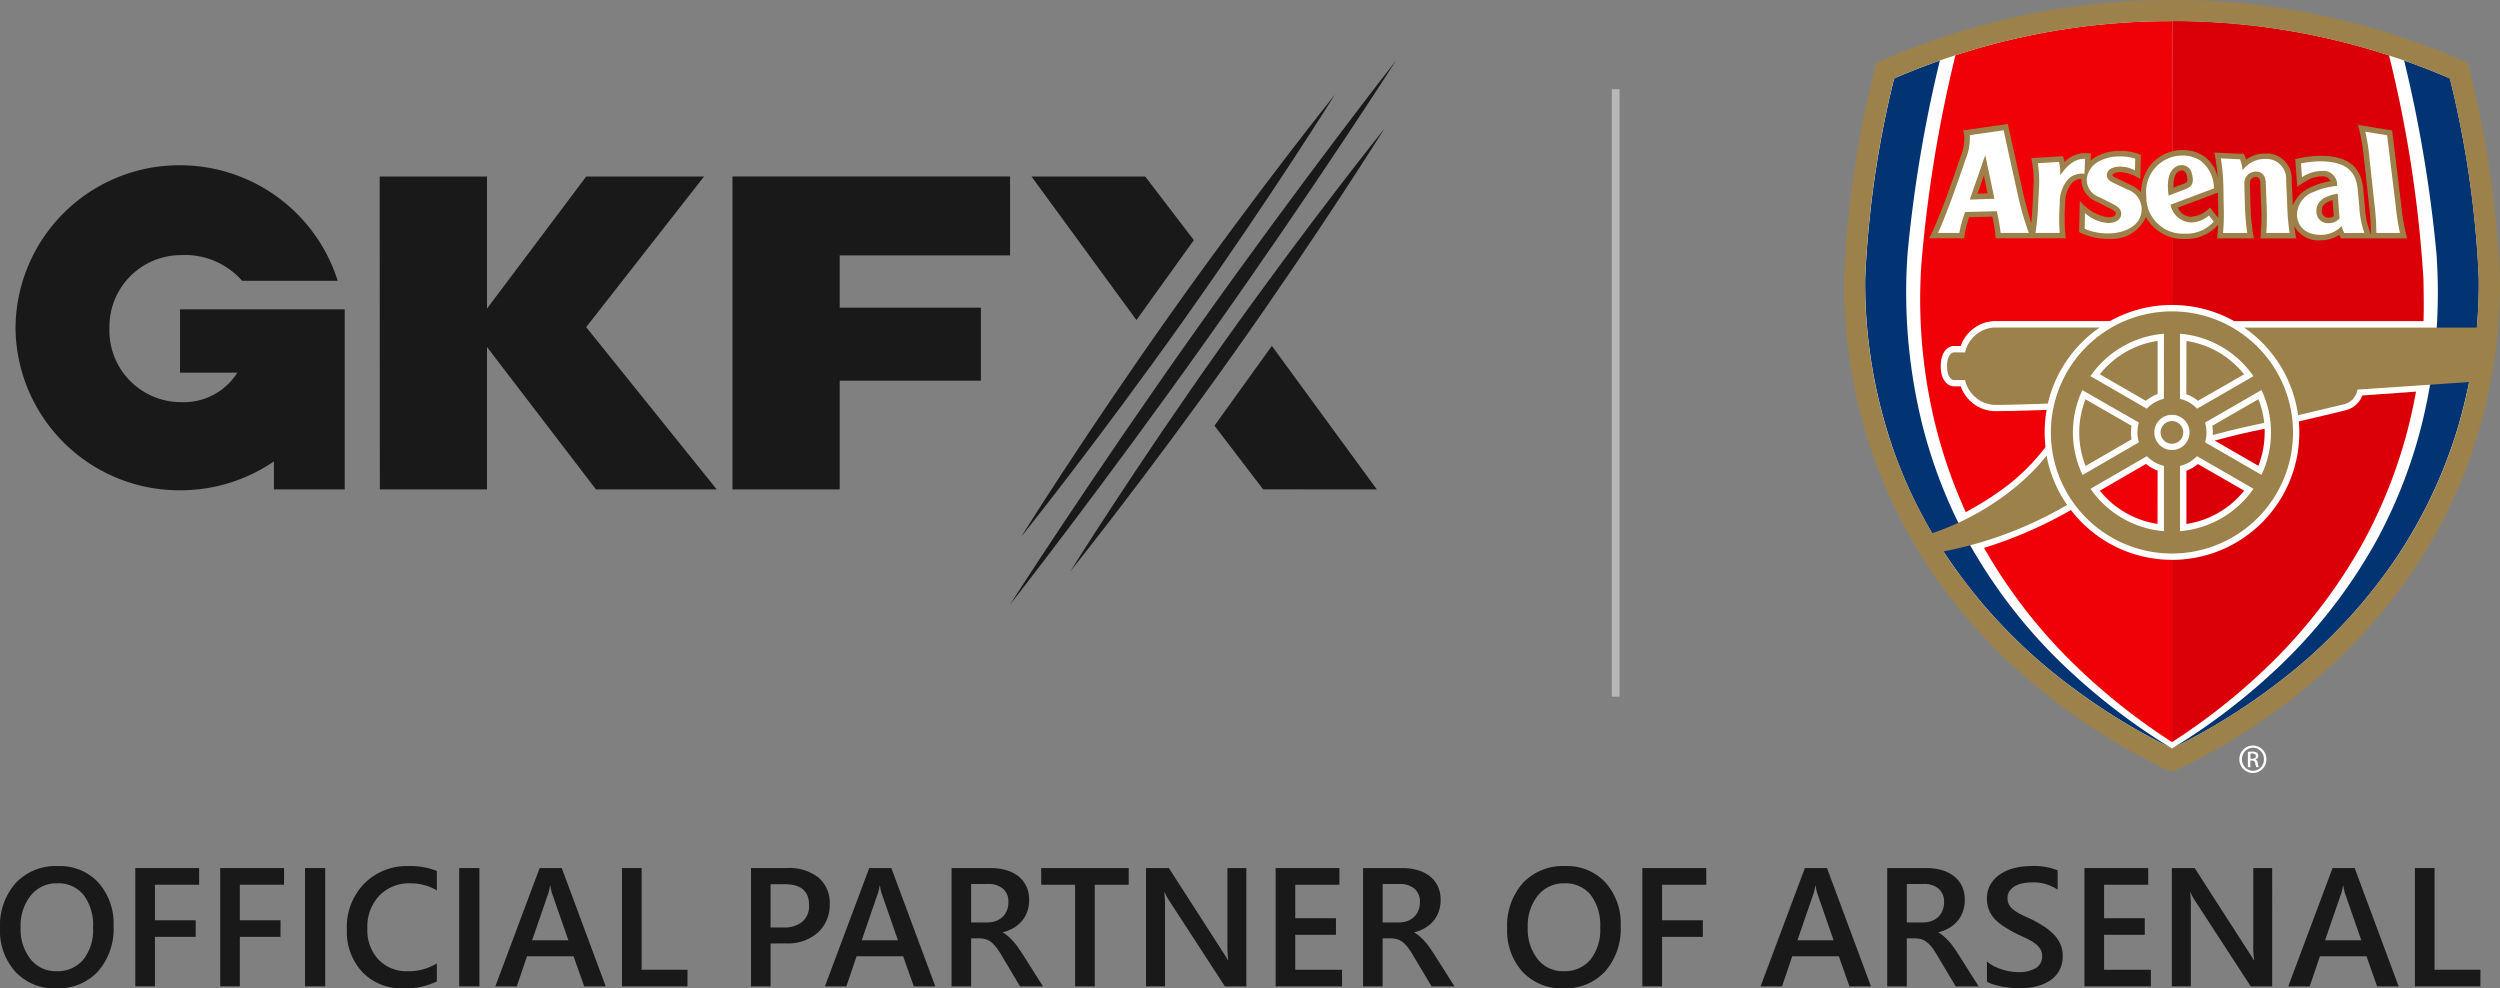 <svg xmlns="http://www.w3.org/2000/svg" width="159.781" height="63.168" viewBox="0 0 159.781 63.168">
    <rect x="0" y="0" width="159.781" height="63.168" fill="#808080" stroke="none"/>
    <defs>
        <style>
            .cls-1{fill:#191919}.cls-3{fill:#fff}.cls-4{fill:#9c824a}.cls-5{fill:#ef0107}.cls-6{fill:#db0007}.cls-7{fill:#023474}
        </style>
    </defs>
    <g id="logo" transform="translate(-810.133 1634.087)">
        <g id="Group_9580">
            <path id="Path_15103" d="M813.735-1570.919a3.4 3.4 0 0 1-2.619-1.06 3.9 3.9 0 0 1-.983-2.758 4.121 4.121 0 0 1 1-2.91 3.516 3.516 0 0 1 2.72-1.087 3.329 3.329 0 0 1 2.566 1.054 3.912 3.912 0 0 1 .972 2.758 4.135 4.135 0 0 1-1 2.927 3.455 3.455 0 0 1-2.656 1.076zm.057-6.713a2.1 2.1 0 0 0-1.69.775 3.069 3.069 0 0 0-.651 2.041 3.094 3.094 0 0 0 .633 2.03 2.038 2.038 0 0 0 1.656.77 2.136 2.136 0 0 0 1.713-.734 3.057 3.057 0 0 0 .628-2.05 3.207 3.207 0 0 0-.609-2.094 2.06 2.06 0 0 0-1.68-.738z" class="cls-1"/>
            <path id="Path_15104" d="M822.861-1577.542h-2.826v2.272h2.605v1.06h-2.605v3.164h-1.255v-7.562h4.081z" class="cls-1"/>
            <path id="Path_15105" d="M828.287-1577.542h-2.826v2.272h2.6v1.06h-2.6v3.164h-1.255v-7.562h4.081z" class="cls-1"/>
            <path id="Path_15106" d="M830.919-1571.046h-1.292v-7.562h1.292z" class="cls-1"/>
            <path id="Path_15107" d="M838.053-1571.363a4.573 4.573 0 0 1-2.125.444 3.477 3.477 0 0 1-2.636-1.039 3.787 3.787 0 0 1-.991-2.727 3.972 3.972 0 0 1 1.114-2.931 3.819 3.819 0 0 1 2.819-1.118 4.605 4.605 0 0 1 1.819.311v1.244a3.246 3.246 0 0 0-1.687-.453 2.645 2.645 0 0 0-1.99.786 2.881 2.881 0 0 0-.763 2.1 2.75 2.75 0 0 0 .712 1.991 2.479 2.479 0 0 0 1.873.741 3.357 3.357 0 0 0 1.855-.506z" class="cls-1"/>
            <path id="Path_15108" d="M840.774-1571.046h-1.292v-7.562h1.292z" class="cls-1"/>
            <path id="Path_15109" d="M848.846-1571.046h-1.376l-.68-1.925h-2.974l-.654 1.925h-1.371l2.832-7.562h1.413zm-2.388-2.948l-1.049-3.016a3.6 3.6 0 0 1-.1-.474h-.021a2.95 2.95 0 0 1-.106.474l-1.038 3.016z" class="cls-1"/>
            <path id="Path_15110" d="M854.072-1571.046h-4.187v-7.562h1.255v6.5h2.932z" class="cls-1"/>
            <path id="Path_15111" d="M859.382-1573.788v2.742h-1.25v-7.562h2.293a3.041 3.041 0 0 1 2.02.607 2.114 2.114 0 0 1 .717 1.708 2.36 2.36 0 0 1-.75 1.8 2.844 2.844 0 0 1-2.024.7zm0-3.786v2.763h.811a1.8 1.8 0 0 0 1.229-.374 1.338 1.338 0 0 0 .421-1.054q0-1.335-1.55-1.335z" class="cls-1"/>
            <path id="Path_15112" d="M869.911-1571.046h-1.376l-.68-1.925h-2.975l-.653 1.925h-1.371l2.832-7.562h1.412zm-2.389-2.948l-1.049-3.016a3.465 3.465 0 0 1-.1-.474h-.021a3.053 3.053 0 0 1-.106.474l-1.038 3.016z" class="cls-1"/>
            <path id="Path_15113" d="M876.792-1571.046h-1.466l-1.207-2.025a4.233 4.233 0 0 0-.32-.477 1.839 1.839 0 0 0-.316-.324 1.053 1.053 0 0 0-.35-.185 1.459 1.459 0 0 0-.427-.057h-.506v3.068h-1.25v-7.562h2.489a3.615 3.615 0 0 1 .98.127 2.27 2.27 0 0 1 .781.383 1.79 1.79 0 0 1 .519.637 2.009 2.009 0 0 1 .188.894 2.158 2.158 0 0 1-.12.735 1.905 1.905 0 0 1-.337.6 2.054 2.054 0 0 1-.527.445 2.613 2.613 0 0 1-.694.285v.021a1.914 1.914 0 0 1 .359.256c.1.093.2.189.29.288a3.344 3.344 0 0 1 .272.334c.089.125.188.269.3.435zm-4.592-6.544v2.458h1.044a1.534 1.534 0 0 0 .534-.091 1.22 1.22 0 0 0 .425-.257 1.19 1.19 0 0 0 .28-.411 1.432 1.432 0 0 0 .1-.544 1.081 1.081 0 0 0-.343-.849 1.434 1.434 0 0 0-.986-.306z" class="cls-1"/>
            <path id="Path_15114" d="M882.271-1577.542H880.1v6.5h-1.255v-6.5h-2.167v-1.066h5.594z" class="cls-1"/>
            <path id="Path_15115" d="M889.79-1571.046h-1.372l-3.611-5.557a2.566 2.566 0 0 1-.227-.438h-.032a7.738 7.738 0 0 1 .043 1.038v4.957h-1.213v-7.562h1.46l3.491 5.427a5.4 5.4 0 0 1 .284.463h.022a6.709 6.709 0 0 1-.053-1.017v-4.873h1.208z" class="cls-1"/>
            <path id="Path_15116" d="M895.907-1571.046h-4.245v-7.562h4.076v1.066h-2.821v2.14h2.6v1.06h-2.6v2.236h2.99z" class="cls-1"/>
            <path id="Path_15117" d="M903.093-1571.046h-1.465l-1.208-2.025a4.236 4.236 0 0 0-.319-.477 1.874 1.874 0 0 0-.316-.324 1.058 1.058 0 0 0-.351-.185 1.45 1.45 0 0 0-.427-.057h-.507v3.068h-1.25v-7.562h2.489a3.618 3.618 0 0 1 .981.127 2.256 2.256 0 0 1 .78.383 1.793 1.793 0 0 1 .52.637 2.009 2.009 0 0 1 .187.894 2.182 2.182 0 0 1-.119.735 1.926 1.926 0 0 1-.337.6 2.06 2.06 0 0 1-.528.445 2.607 2.607 0 0 1-.693.285v.021a1.983 1.983 0 0 1 .359.256c.1.093.2.189.289.288a3.085 3.085 0 0 1 .272.334c.09.125.189.269.3.435zm-4.592-6.544v2.458h1.044a1.539 1.539 0 0 0 .535-.091 1.22 1.22 0 0 0 .425-.257 1.188 1.188 0 0 0 .279-.411 1.413 1.413 0 0 0 .1-.544 1.081 1.081 0 0 0-.343-.849 1.437 1.437 0 0 0-.987-.306z" class="cls-1"/>
            <path id="Path_15118" d="M910.059-1570.919a3.4 3.4 0 0 1-2.618-1.06 3.9 3.9 0 0 1-.983-2.758 4.121 4.121 0 0 1 1-2.91 3.516 3.516 0 0 1 2.72-1.087 3.33 3.33 0 0 1 2.566 1.054 3.912 3.912 0 0 1 .972 2.758 4.14 4.14 0 0 1-1 2.927 3.456 3.456 0 0 1-2.657 1.076zm.058-6.713a2.1 2.1 0 0 0-1.69.775 3.068 3.068 0 0 0-.651 2.041 3.094 3.094 0 0 0 .633 2.03 2.037 2.037 0 0 0 1.655.77 2.138 2.138 0 0 0 1.714-.734 3.057 3.057 0 0 0 .628-2.05 3.207 3.207 0 0 0-.609-2.094 2.061 2.061 0 0 0-1.68-.738z" class="cls-1"/>
            <path id="Path_15119" d="M919.186-1577.542h-2.826v2.272h2.605v1.06h-2.605v3.164h-1.26v-7.562h4.081z" class="cls-1"/>
            <path id="Path_15120" d="M929.711-1571.046h-1.376l-.68-1.925h-2.975l-.654 1.925h-1.37l2.832-7.562h1.412zm-2.389-2.948l-1.049-3.016a3.474 3.474 0 0 1-.1-.474h-.022a2.959 2.959 0 0 1-.1.474l-1.038 3.016z" class="cls-1"/>
            <path id="Path_15121" d="M936.592-1571.046h-1.466l-1.208-2.025a4.236 4.236 0 0 0-.319-.477 1.876 1.876 0 0 0-.316-.324 1.063 1.063 0 0 0-.35-.185 1.46 1.46 0 0 0-.428-.057H932v3.068h-1.25v-7.562h2.489a3.618 3.618 0 0 1 .981.127 2.257 2.257 0 0 1 .78.383 1.782 1.782 0 0 1 .52.637 2.009 2.009 0 0 1 .187.894 2.158 2.158 0 0 1-.119.735 1.905 1.905 0 0 1-.337.6 2.043 2.043 0 0 1-.528.445 2.592 2.592 0 0 1-.693.285v.021a1.914 1.914 0 0 1 .359.256c.1.093.2.189.29.288a3.344 3.344 0 0 1 .272.334c.089.125.188.269.3.435zM932-1577.59v2.458h1.044a1.535 1.535 0 0 0 .535-.091 1.22 1.22 0 0 0 .425-.257 1.174 1.174 0 0 0 .279-.411 1.413 1.413 0 0 0 .1-.544 1.081 1.081 0 0 0-.343-.849 1.434 1.434 0 0 0-.986-.306z" class="cls-1"/>
            <path id="Path_15122" d="M937.124-1571.347v-1.291a2.064 2.064 0 0 0 .414.285 3.216 3.216 0 0 0 .51.213 4.053 4.053 0 0 0 .537.134 2.84 2.84 0 0 0 .5.048 2.117 2.117 0 0 0 1.179-.264.867.867 0 0 0 .386-.764.835.835 0 0 0-.129-.467 1.357 1.357 0 0 0-.36-.362 3.908 3.908 0 0 0-.546-.313c-.21-.1-.433-.2-.672-.314q-.386-.205-.717-.417a2.989 2.989 0 0 1-.578-.466 1.938 1.938 0 0 1-.385-.577 1.888 1.888 0 0 1-.14-.755 1.741 1.741 0 0 1 .24-.925 2.027 2.027 0 0 1 .633-.648 2.9 2.9 0 0 1 .893-.38 4.28 4.28 0 0 1 1.023-.124 4.131 4.131 0 0 1 1.73.269v1.239a2.764 2.764 0 0 0-1.655-.464 2.982 2.982 0 0 0-.557.053 1.653 1.653 0 0 0-.5.174 1.073 1.073 0 0 0-.355.311.756.756 0 0 0-.137.459.859.859 0 0 0 .105.437 1.1 1.1 0 0 0 .309.337 3.045 3.045 0 0 0 .495.3c.2.1.421.2.678.314q.395.206.746.432a3.51 3.51 0 0 1 .617.5 2.188 2.188 0 0 1 .421.609 1.783 1.783 0 0 1 .156.762 1.885 1.885 0 0 1-.232.97 1.865 1.865 0 0 1-.625.643 2.759 2.759 0 0 1-.9.359 5.151 5.151 0 0 1-1.081.111c-.127 0-.282-.011-.466-.03s-.375-.047-.568-.084a4.94 4.94 0 0 1-.548-.135 1.716 1.716 0 0 1-.421-.179z" class="cls-1"/>
            <path id="Path_15123" d="M947.6-1571.046h-4.245v-7.562h4.076v1.066h-2.821v2.14h2.6v1.06h-2.6v2.236h2.99z" class="cls-1"/>
            <path id="Path_15124" d="M955.353-1571.046h-1.371l-3.612-5.557a2.566 2.566 0 0 1-.227-.438h-.031a7.8 7.8 0 0 1 .042 1.038v4.957h-1.213v-7.562h1.46l3.491 5.427c.148.224.243.379.285.463h.021a6.755 6.755 0 0 1-.052-1.017v-4.873h1.207z" class="cls-1"/>
            <path id="Path_15125" d="M963.436-1571.046h-1.376l-.68-1.925h-2.974l-.654 1.925h-1.371l2.832-7.562h1.413zm-2.388-2.948L960-1577.01a3.586 3.586 0 0 1-.1-.474h-.021a2.943 2.943 0 0 1-.106.474l-1.038 3.016z" class="cls-1"/>
            <path id="Path_15126" d="M968.662-1571.046h-4.187v-7.562h1.255v6.5h2.932z" class="cls-1"/>
        </g>
        <g id="Group_9583">
            <path id="Line_91" fill="none" stroke="#b7b7b7" stroke-miterlimit="282" stroke-width="0.5px" d="M0 0L0 38.823" transform="translate(913.396 -1628.385)"/>
            <g id="Group_9581">
                <path id="Path_15127" d="M886.625-1613.067c-6.822 9.618-11.976 17.672-11.976 17.672s5.909-7.535 12.732-17.151 11.975-17.672 11.975-17.672-5.909 7.534-12.731 17.151z" class="cls-1"/>
                <path id="Path_15128" d="M885.041-1614.162c-5.545 7.812-9.659 14.406-9.659 14.406s4.87-6.072 10.413-13.885 9.658-14.405 9.658-14.405-4.871 6.072-10.412 13.884z" class="cls-1"/>
                <path id="Path_15129" d="M888.2-1611.982c-5.541 7.813-9.658 14.407-9.658 14.407s4.871-6.072 10.414-13.886 9.657-14.4 9.657-14.4-4.873 6.067-10.413 13.879z" class="cls-1"/>
                <path id="Path_15130" d="M834.4-1622.806h6.858v8.441l6.342-8.441h7.53l-7.534 9.626 8.345 10.373h-7.717l-6.966-9.1v9.1h-6.848z" class="cls-1"/>
                <path id="Path_15131" d="M856.946-1602.807v-20h17.743v5.042H863.8v3.343h9.025v4.665H863.8v6.949z" class="cls-1"/>
                <path id="Path_15132" d="M876.057-1622.806l6.709 9.174 3.669-5.108-3.11-4.066z" class="cls-1"/>
                <path id="Path_15133" d="M898.13-1602.807l-6.709-9.173-3.668 5.1 3.109 4.068z" class="cls-1"/>
                <path id="Path_15134" d="M821.638-1614.315v4.048h3.662a4.037 4.037 0 0 1-3.549 1.882 4.579 4.579 0 0 1-4.623-4.752 4.576 4.576 0 0 1 4.525-4.645 4.879 4.879 0 0 1 3.956 1.64h6.107a10.572 10.572 0 0 0-10.063-7.383 10.471 10.471 0 0 0-10.528 10.388 10.469 10.469 0 0 0 10.528 10.385 10.57 10.57 0 0 0 5.987-1.846v1.791h4.525v-11.508z" class="cls-1"/>
            </g>
            <g id="Group_9582">
                <path id="Path_15135" d="M948.954-1633.869a45.74 45.74 0 0 1 18.735 3.978 65.266 65.266 0 0 1 2.025 13.662v.186a33.45 33.45 0 0 1-1.444 9.8 31.978 31.978 0 0 1-4.165 8.668 34.836 34.836 0 0 1-6.567 7.172 38.634 38.634 0 0 1-8.585 5.454 38.617 38.617 0 0 1-8.586-5.454 34.807 34.807 0 0 1-6.567-7.172 32.012 32.012 0 0 1-4.166-8.668 33.484 33.484 0 0 1-1.443-9.806v-.185a65.276 65.276 0 0 1 2.026-13.662 45.741 45.741 0 0 1 18.736-3.978" class="cls-3"/>
                <path id="Path_15136" d="M948.948-1614.186a7.739 7.739 0 0 0-7.739 7.738 7.739 7.739 0 0 0 7.739 7.738 7.738 7.738 0 0 0 7.737-7.738 7.738 7.738 0 0 0-7.737-7.738" class="cls-4"/>
                <path id="Path_15137" d="M948.437-1612.757a6.323 6.323 0 0 0-4.7 2.711l3.6 2.079a2.2 2.2 0 0 1 1.094-.631z" class="cls-3"/>
                <path id="Path_15138" d="M944.339-1610.163l2.941 1.695a2.516 2.516 0 0 1 .752-.432v-3.4a5.82 5.82 0 0 0-3.692 2.132" class="cls-4"/>
                <path id="Path_15139" d="M949.461-1612.757v4.159a2.2 2.2 0 0 1 1.093.632l3.6-2.079a6.324 6.324 0 0 0-4.7-2.712" class="cls-3"/>
                <path id="Path_15140" d="M949.873-1612.292l-.006 3.4a2.464 2.464 0 0 1 .743.421l2.947-1.693a5.806 5.806 0 0 0-3.684-2.13" class="cls-4"/>
                <path id="Path_15141" d="M951.061-1605.82l3.608 2.083a6.335 6.335 0 0 0 0-5.421l-3.606 2.081a2.178 2.178 0 0 1 0 1.257" class="cls-3"/>
                <path id="Path_15142" d="M954.845-1607.063a5.714 5.714 0 0 0-.369-1.512l-2.952 1.7a2.514 2.514 0 0 1 .038.424c0 .058 0 .115-.007.172.835-.227 1.713-.445 2.6-.632.217-.046.447-.1.687-.149" class="cls-4"/>
                <path id="Path_15143" d="M943.223-1609.152a6.321 6.321 0 0 0 .012 5.423l3.6-2.088a2.2 2.2 0 0 1 0-1.263z" class="cls-3"/>
                <path id="Path_15144" d="M943.431-1604.307l2.935-1.7a2.529 2.529 0 0 1 0-.868l-2.944-1.69a5.821 5.821 0 0 0 .009 4.263" class="cls-4"/>
                <path id="Path_15145" d="M949.461-1604.308v4.169a6.324 6.324 0 0 0 4.694-2.71l-3.61-2.084a2.2 2.2 0 0 1-1.084.625" class="cls-3"/>
                <path id="Path_15146" d="M948.947-1607.575a1.125 1.125 0 0 0-1.125 1.124 1.126 1.126 0 0 0 1.125 1.126 1.125 1.125 0 0 0 1.124-1.126 1.124 1.124 0 0 0-1.124-1.124" class="cls-3"/>
                <path id="Path_15147" d="M948.437-1604.308a2.207 2.207 0 0 1-.916-.464c-.059-.051-.116-.1-.17-.161l-3.61 2.084c.083.12.17.235.26.349a6.326 6.326 0 0 0 4.436 2.361z" class="cls-3"/>
                <path id="Path_15148" d="M948.957-1632.738a44.246 44.246 0 0 0-13.847 2.181 86.047 86.047 0 0 0-2.173 13.3 33.494 33.494 0 0 0 .939 10.519 32.28 32.28 0 0 0 1.892 5.382 20.1 20.1 0 0 0 2.655-1.692 13.4 13.4 0 0 0 2.443-2.466 8.346 8.346 0 0 1-.054-.94 8.185 8.185 0 0 1 .126-1.436c-1.673.059-2.624.08-3.37.08a2.383 2.383 0 0 1-2.12-1.586h-.421c-.318 0-.856-.271-.856-1.29s.538-1.289.856-1.289h.42a2.384 2.384 0 0 1 2.121-1.59h7.417a8.11 8.11 0 0 1 3.971-1.031z" class="cls-5"/>
                <path id="Path_15149" d="M948.954-1598.306a8.14 8.14 0 0 1-6.462-3.181 27.719 27.719 0 0 1-5.554 2.417 33.589 33.589 0 0 0 5.389 7.075 39.879 39.879 0 0 0 6.627 5.338z" class="cls-5"/>
                <path id="Path_15150" d="M944.341-1602.73l2.948-1.707a2.487 2.487 0 0 0 .743.426l-.006 3.408a5.807 5.807 0 0 1-3.685-2.127" class="cls-5"/>
                <path id="Path_15151" d="M948.954-1614.592a8.11 8.11 0 0 1 3.974 1.029h12.1c.024-.846.01-1.8-.007-2.694a79.638 79.638 0 0 0-2.2-14.294 44.681 44.681 0 0 0-13.857-2.2z" class="cls-6"/>
                <path id="Path_15152" d="M948.954-1586.657a39.938 39.938 0 0 0 6.63-5.343 33.646 33.646 0 0 0 5.64-7.527 31.655 31.655 0 0 0 3.188-8.835c.047-.235.092-.46.135-.695l-3.428.245a1.564 1.564 0 0 1-1.167.967h.006c-.023.006-1.28.318-2.9.691q.03.35.03.707a8.138 8.138 0 0 1-8.134 8.143z" class="cls-6"/>
                <path id="Path_15153" d="M949.865-1600.6a5.83 5.83 0 0 0 3.7-2.129l-2.961-1.7a2.419 2.419 0 0 1-.734.428s.006 3.4 0 3.4" class="cls-6"/>
                <path id="Path_15154" d="M954.874-1606.444c0-.08 0-.161-.006-.241-.222.05-.436.1-.637.137-.9.19-1.772.411-2.548.623l2.789 1.61a5.806 5.806 0 0 0 .4-2.129" class="cls-6"/>
                <path id="Path_15155" d="M951.9-1619.7c-.007.159-.048.692-.062.851h2.345a13.526 13.526 0 0 1-.217-2.144l-.036-1.354a.414.414 0 0 1 .106-.313.357.357 0 0 1 .255-.113c.11 0 .293 0 .307.378l.051 1.439a13.18 13.18 0 0 1-.052 2.107h2.286c-.038-.2-.1-.668-.118-.8a1.753 1.753 0 0 0 1.724.92 2.133 2.133 0 0 0 1.145-.349l.118.227h4.223a13.853 13.853 0 0 1-.379-2.171l-.577-4.729-2.176-.351a14.154 14.154 0 0 1 .38 2.148l.326 3.022a14.26 14.26 0 0 1 .113 1.734v.073l-.087-.213a5.371 5.371 0 0 1-.3-1.584l-.091-.97c-.115-1.536-.96-2.236-2.793-2.236a7.334 7.334 0 0 0-1.565.214l.128 1.749.489-.3a1.976 1.976 0 0 1 1.078-.35.562.562 0 0 1 .569.308 4.526 4.526 0 0 0-1.176.345 2.141 2.141 0 0 0-1.241 1.21v-.042l-.075-1.6a1.6 1.6 0 0 0-1.683-1.682 2.054 2.054 0 0 0-1.228.388 1.347 1.347 0 0 0-.065-.175l-.088-.186-1.878-.086a14.507 14.507 0 0 1 .225 1.65 2.2 2.2 0 0 0-.87-1.405 2.416 2.416 0 0 0-1.391-.408 2.686 2.686 0 0 0-1.882.783 2.82 2.82 0 0 0-.764 1.928 2.188 2.188 0 0 0-.706-.5l-.863-.412-.043-.02c-.207-.1-.214-.13-.21-.187.008-.088.206-.183.49-.183a2.681 2.681 0 0 1 1.283.445l.035-1.544a3.219 3.219 0 0 0-1.349-.253 3.082 3.082 0 0 0-1.467.346 2.239 2.239 0 0 0-.4.282l.023-.453a1.86 1.86 0 0 0-1.688.534 2.7 2.7 0 0 0-.093-.374l-2.028.124a7.273 7.273 0 0 1 .128 2.1l-.038.774-.006.088c-.022.4-.046.818-.086 1.2-.169-.525-.355-1.239-.5-1.834l-1-4.508-2.859.409a1.614 1.614 0 0 1 .083.347 3.173 3.173 0 0 1-.254 1.371c-.459 1.337-1.121 3.311-1.751 4.675-.088.191-.239.5-.239.5h2.228a6.727 6.727 0 0 1 .319-1.344c.307-.007 1.116-.029 1.488-.039a9.767 9.767 0 0 1 .181 1.051l.024.332h4.484a12.188 12.188 0 0 1-.035-2.227 1.929 1.929 0 0 1 .426-1.3.853.853 0 0 1 .608-.264 1.548 1.548 0 0 0 1.019 1.475l.876.446c.315.165.309.249.3.306-.013.168-.266.233-.5.228a2.91 2.91 0 0 1-1.8-1.061l-.038 2a3.878 3.878 0 0 0 1.87.432 2.391 2.391 0 0 0 2.4-1.389 2.729 2.729 0 0 0 2.486 1.4 2.706 2.706 0 0 0 2.115-.894m-15.366-2c.116-.332.208-.6.406-1.165l.24 1.144-.646.021m12.52-.5v-.017c0-.679.254-.945.494-.968.072-.006.263-.024.35.294a1.1 1.1 0 0 1 .049.288c0 .185-.1.22-.216.262h-.007l-.665.255c0-.039-.005-.078-.005-.117m2.332 1.387a1.768 1.768 0 0 1-1.248.59.924.924 0 0 1-.8-.583l2.562-.962.012.81q.015.409.008.8v.01zm7.631.641a.415.415 0 0 1-.479-.442c0-.2.067-.5.688-.668l.031.425.014.193c.009.136.017.261.031.4a.532.532 0 0 1-.285.1" class="cls-4"/>
                <path id="Path_15156" d="M946.6-1623.945a2.926 2.926 0 0 0-1-.143 2.735 2.735 0 0 0-1.295.3 1.459 1.459 0 0 0-.8 1.1 1.183 1.183 0 0 0 .822 1.21c.345.173.673.34.881.449.279.145.519.324.495.646s-.327.549-.845.549a2.461 2.461 0 0 1-1.469-.635l-.018 1.006a3.708 3.708 0 0 0 1.511.294c.944 0 2.11-.432 2.13-1.534a1.336 1.336 0 0 0-.9-1.268c-.34-.158-.7-.332-.868-.413s-.481-.2-.453-.554c.028-.341.416-.5.837-.5a2.072 2.072 0 0 1 .958.239z" class="cls-3"/>
                <path id="Path_15157" d="M938.187-1625.76l-2.16.31a3.539 3.539 0 0 1-.265 1.533c-.454 1.327-1.186 3.458-1.767 4.718h1.363a7.248 7.248 0 0 1 .373-1.338l2.02-.053a12.092 12.092 0 0 1 .249 1.39h1.8a18.587 18.587 0 0 1-.689-2.374zm-2.16 4.429l.989-2.845.587 2.792z" class="cls-3"/>
                <path id="Path_15158" d="M943.4-1623.937l-.047.958a1.233 1.233 0 0 0-1.054.361 2.235 2.235 0 0 0-.521 1.519 13.858 13.858 0 0 0-.006 1.9h-1.544a16.807 16.807 0 0 0 .17-1.885l.04-.771a8.147 8.147 0 0 0-.059-1.8l1.347-.083a2.9 2.9 0 0 1 .079.865c.589-.885 1.165-1.085 1.6-1.065" class="cls-3"/>
                <path id="Path_15159" d="M962.7-1625.444l-1.392-.225a13.429 13.429 0 0 1 .262 1.672l.326 3.023a14.84 14.84 0 0 1 .116 1.774h1.507a15.082 15.082 0 0 1-.274-1.774z" class="cls-3"/>
                <path id="Path_15160" d="M956.466-1619.2a14.59 14.59 0 0 1-.149-1.775l-.075-1.6a1.262 1.262 0 0 0-1.339-1.354 1.755 1.755 0 0 0-1.436.721 3.114 3.114 0 0 0-.168-.7l-1.225-.056a13.237 13.237 0 0 1 .162 1.816l.018 1.176a14.155 14.155 0 0 1-.04 1.775h1.545a14.8 14.8 0 0 1-.149-1.775l-.036-1.357a.736.736 0 0 1 .714-.793c.429-.006.64.278.656.71l.051 1.44a14.5 14.5 0 0 1-.016 1.775z" class="cls-3"/>
                <path id="Path_15161" d="M961.244-1619.2a5.856 5.856 0 0 1-.322-1.688l-.09-.966c-.086-1.14-.565-1.922-2.45-1.922a6.1 6.1 0 0 0-1.186.138l.064.876a2.348 2.348 0 0 1 1.264-.4.883.883 0 0 1 .979.956 4.6 4.6 0 0 0-1.453.369 1.576 1.576 0 0 0-1.11 1.51c.062.873.72 1.253 1.55 1.253a1.808 1.808 0 0 0 1.3-.568 1.932 1.932 0 0 0 .174.446zm-2.234-.626a.733.733 0 0 1-.828-.77c-.014-.5.33-.945 1.36-1.115l.06.823c.021.282.029.483.064.755a.917.917 0 0 1-.656.307" class="cls-3"/>
                <path id="Path_15162" d="M950.8-1623.8a2.054 2.054 0 0 0-1.191-.345 2.313 2.313 0 0 0-2.3 2.563 2.34 2.34 0 0 0 2.462 2.429 2.34 2.34 0 0 0 1.85-.772l-.309-.392a1.76 1.76 0 0 1-1.2.448 1.394 1.394 0 0 1-1.254-1.136l2.773-1.041a2.229 2.229 0 0 0-.839-1.754m-.96 1.793l-1.1.424a4.712 4.712 0 0 1-.044-.612c-.007-1.145.61-1.316.812-1.335a.66.66 0 0 1 .722.551c.123.446.092.8-.387.972" class="cls-3"/>
                <path id="Path_15163" d="M941.59-1591.991a33.562 33.562 0 0 1-5.669-7.48 31.565 31.565 0 0 1-3.23-8.8 35.112 35.112 0 0 1-.64-9.621 86.364 86.364 0 0 1 2.063-12.326q-1.473.517-2.919 1.141a64.7 64.7 0 0 0-1.852 12.836 32.38 32.38 0 0 0 1.393 9.649 29.836 29.836 0 0 0 4.016 8.356 33.723 33.723 0 0 0 6.35 6.935 40.308 40.308 0 0 0 7.849 5.049 40.346 40.346 0 0 1-7.361-5.739" class="cls-7"/>
                <path id="Path_15164" d="M956.314-1591.99a33.563 33.563 0 0 0 5.669-7.48 31.56 31.56 0 0 0 3.229-8.8 35.074 35.074 0 0 0 .64-9.621 86.444 86.444 0 0 0-2.065-12.33c.983.345 1.961.727 2.924 1.143a64.7 64.7 0 0 1 1.85 12.838 32.383 32.383 0 0 1-1.393 9.649 30.9 30.9 0 0 1-4.016 8.356 33.747 33.747 0 0 1-6.35 6.935 40.345 40.345 0 0 1-7.85 5.049 40.355 40.355 0 0 0 7.362-5.739" class="cls-7"/>
                <path id="Path_15165" d="M954.125-1586.437a.862.862 0 0 1 .859.874.862.862 0 0 1-.862.879.868.868 0 0 1-.867-.879.869.869 0 0 1 .867-.874zm0 .136a.721.721 0 0 0-.7.738.719.719 0 0 0 .7.742.713.713 0 0 0 .7-.738.719.719 0 0 0-.7-.742zm-.163 1.248h-.162v-.976a1.7 1.7 0 0 1 .276-.023.517.517 0 0 1 .3.073.236.236 0 0 1 .09.2.242.242 0 0 1-.191.236v.009c.086.015.143.093.163.236a.817.817 0 0 0 .063.242h-.163a.7.7 0 0 1-.066-.249.183.183 0 0 0-.211-.171h-.108zm0-.541h.112c.128 0 .238-.047.238-.167 0-.085-.063-.171-.238-.171a.715.715 0 0 0-.112.008z" class="cls-3"/>
                <path id="Path_15166" d="M937.56-1608.209a2.04 2.04 0 0 1-1.836-1.587h-.7c-.182 0-.452-.219-.452-.884s.27-.885.452-.885h.7a2.043 2.043 0 0 1 1.837-1.59h6.767a8.155 8.155 0 0 0-3.313 4.862c-1.5.052-2.647.084-3.454.084" class="cls-4"/>
                <path id="Path_15167" d="M967.859-1630.053a45.891 45.891 0 0 0-18.906-4.034 45.89 45.89 0 0 0-18.905 4.034 65.381 65.381 0 0 0-2.054 13.8 33.724 33.724 0 0 0 1.452 10.049 32.192 32.192 0 0 0 4.191 8.721 35.04 35.04 0 0 0 6.6 7.214 38.964 38.964 0 0 0 8.712 5.518 38.971 38.971 0 0 0 8.713-5.518 35.071 35.071 0 0 0 6.6-7.214 32.193 32.193 0 0 0 4.191-8.721 33.722 33.722 0 0 0 1.452-10.049 65.382 65.382 0 0 0-2.054-13.8m-4.7 31.815a33.705 33.705 0 0 1-6.351 6.935 40.288 40.288 0 0 1-7.853 5.049 40.276 40.276 0 0 1-7.848-5.049 33.7 33.7 0 0 1-6.351-6.935q-.206-.3-.4-.608a24.929 24.929 0 0 0 7.9-2.971 8.085 8.085 0 0 1-1.313-3.147 13.325 13.325 0 0 1-2.3 2.257 17.008 17.008 0 0 1-5.012 2.7 30.79 30.79 0 0 1-2.895-6.582 32.367 32.367 0 0 1-1.392-9.647 64.629 64.629 0 0 1 1.852-12.837 44.527 44.527 0 0 1 17.757-3.659 44.535 44.535 0 0 1 17.758 3.659 64.629 64.629 0 0 1 1.852 12.837q.008 1.56-.125 3.087h-14.868a8.138 8.138 0 0 1 3.447 5.6l2.837-.676a1.163 1.163 0 0 0 .961-.961l7.137-.483a31.11 31.11 0 0 1-.774 3.085 30.842 30.842 0 0 1-4.015 8.356" class="cls-4"/>
                <path id="Path_15168" d="M949.671-1606.45a.725.725 0 0 0-.724-.725.726.726 0 0 0-.725.725.725.725 0 0 0 .725.724.725.725 0 0 0 .724-.724" class="cls-4"/>
            </g>
        </g>
    </g>
</svg>
